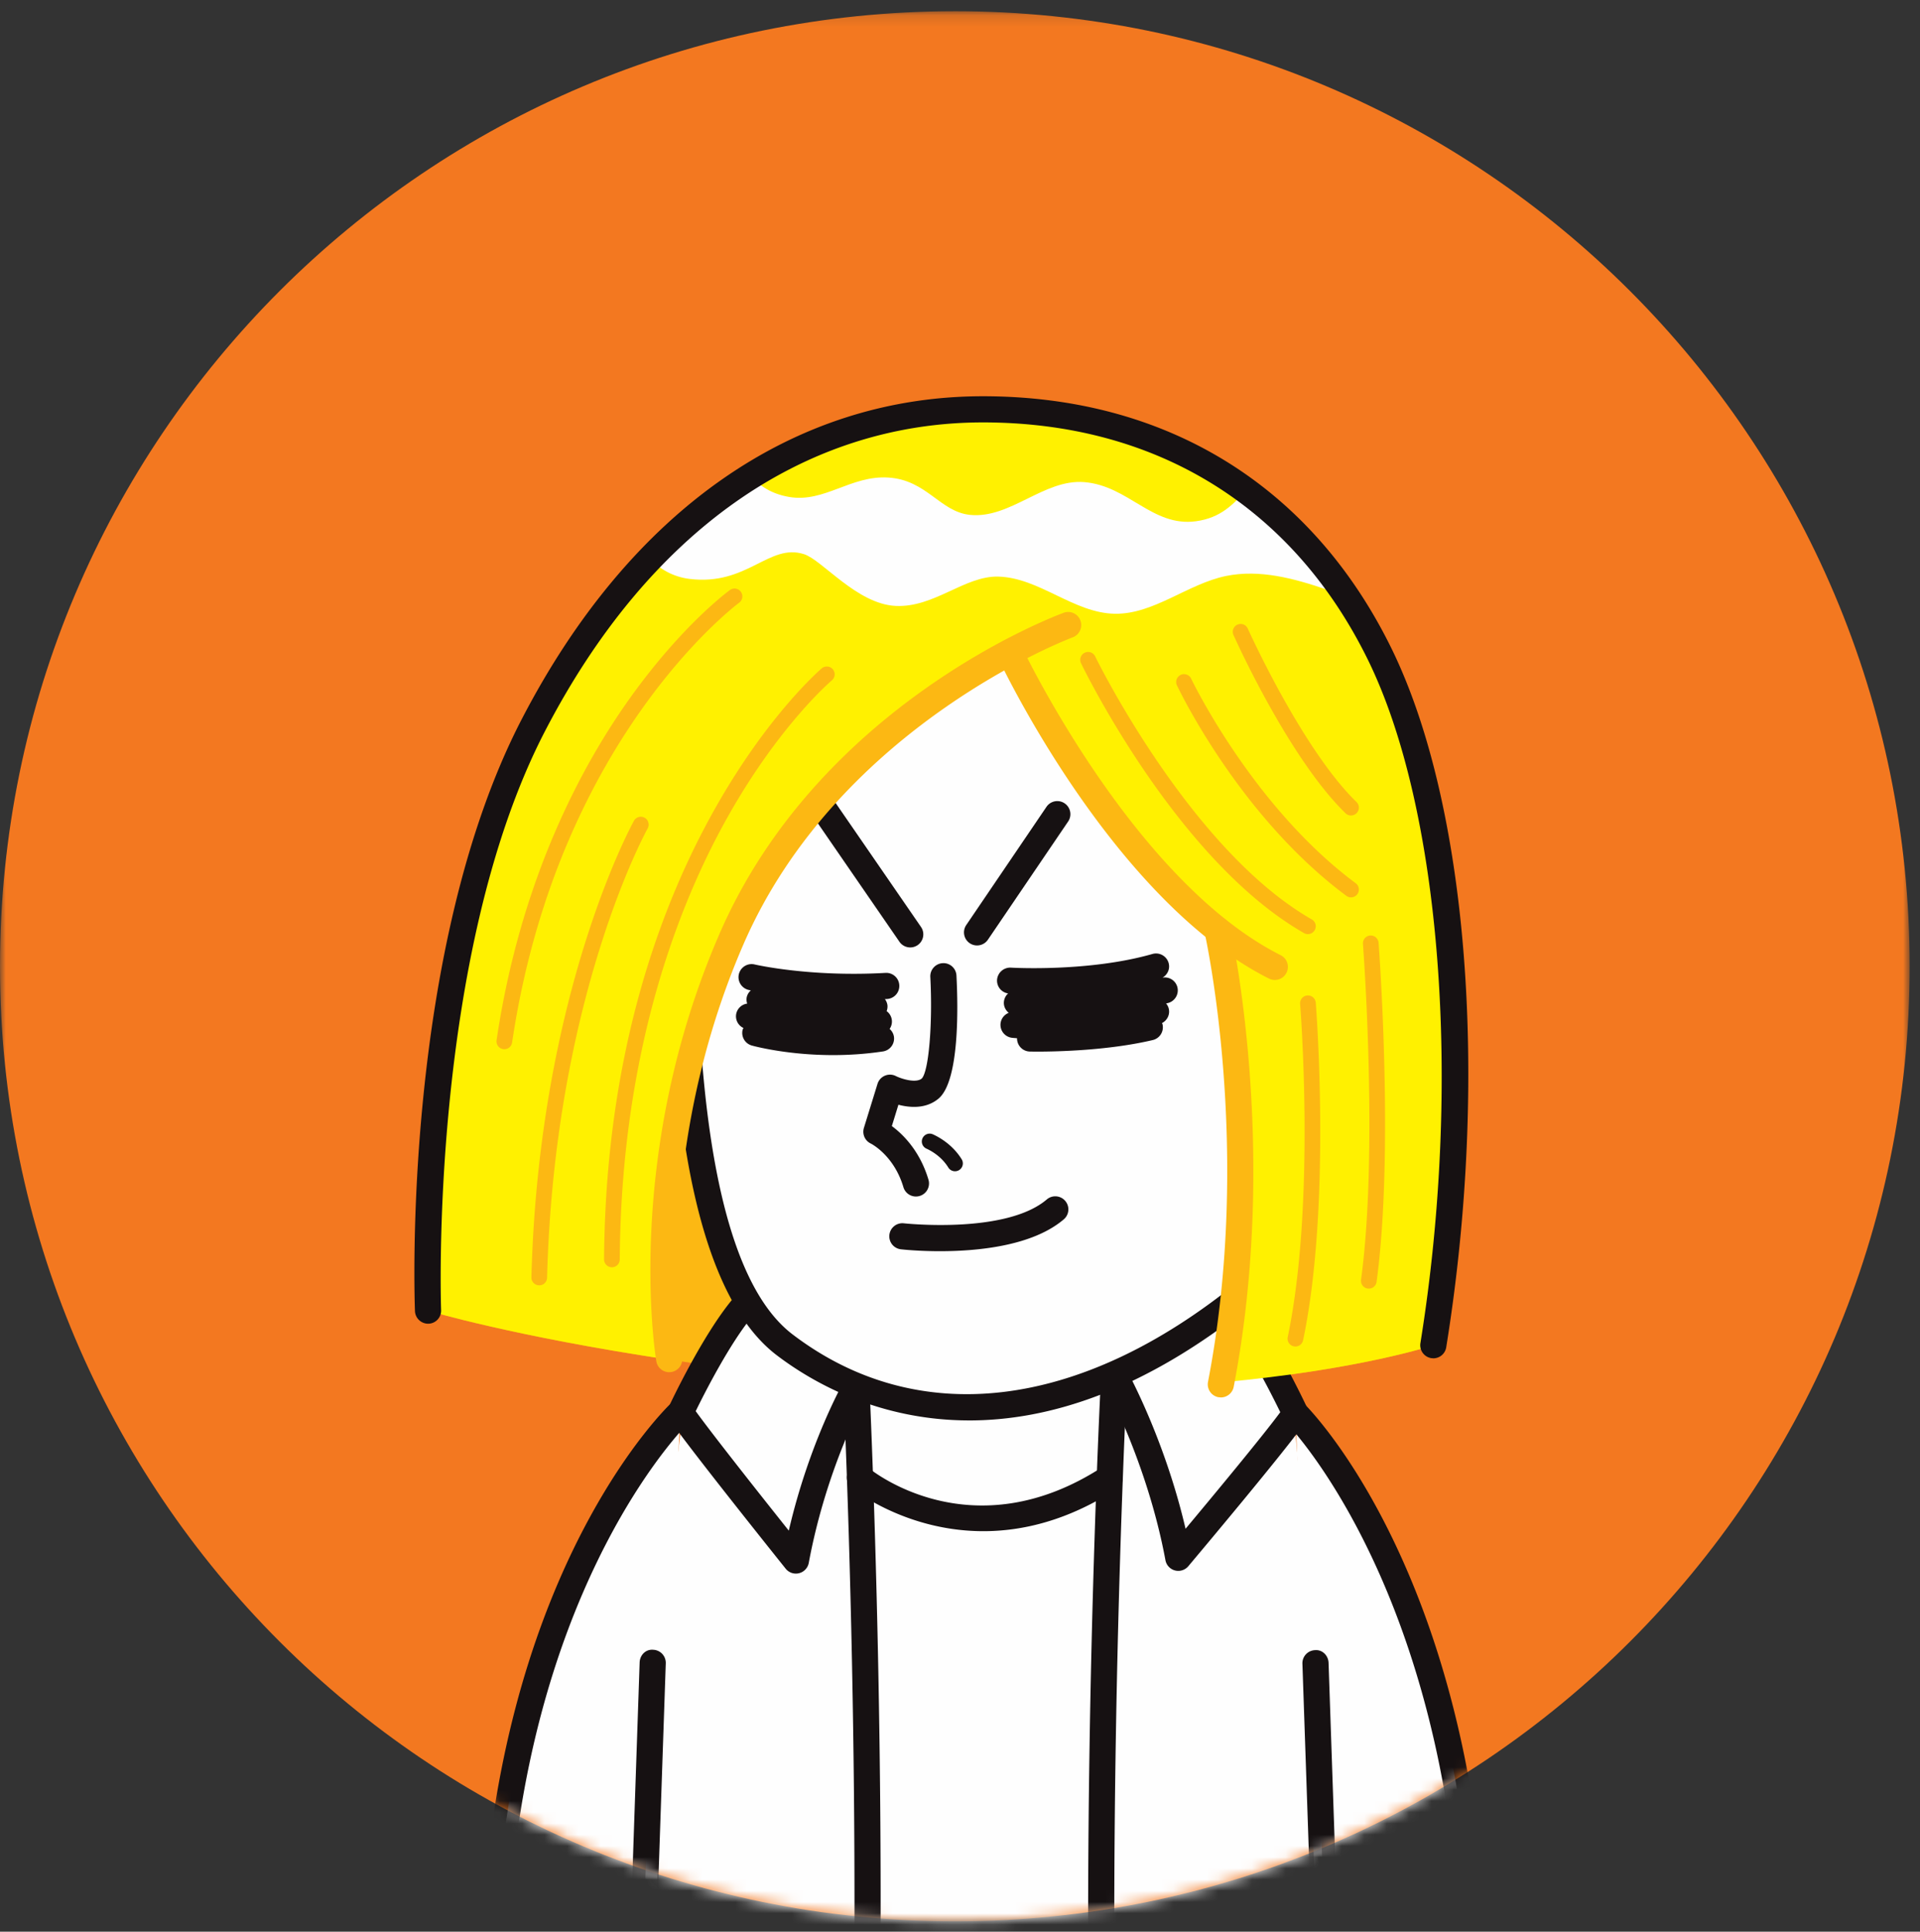 <svg xmlns="http://www.w3.org/2000/svg" xmlns:xlink="http://www.w3.org/1999/xlink" width="171" height="172" viewBox="0 0 171 172">
    <rect x="0" y="0" width="171" height="172" fill="#333333" stroke="none"/>
    <defs>
        <path id="a" d="M0 .136h170.078v170.079H0z"/>
        <path id="c" d="M0 85.176c0 46.966 38.074 85.038 85.039 85.038 46.967 0 85.039-38.072 85.039-85.038 0-46.966-38.072-85.039-85.039-85.039C38.074.137 0 38.21 0 85.176"/>
        <path id="e" d="M0 85.176c0 46.966 38.074 85.038 85.039 85.038 46.967 0 85.039-38.072 85.039-85.038 0-46.966-38.072-85.039-85.039-85.039C38.074.137 0 38.21 0 85.176"/>
        <path id="g" d="M0 85.176c0 46.966 38.074 85.038 85.039 85.038 46.967 0 85.039-38.072 85.039-85.038 0-46.966-38.072-85.039-85.039-85.039C38.074.137 0 38.21 0 85.176z"/>
        <path id="i" d="M0 85.176c0 46.966 38.074 85.038 85.039 85.038 46.967 0 85.039-38.072 85.039-85.038 0-46.966-38.072-85.039-85.039-85.039C38.074.137 0 38.21 0 85.176"/>
        <path id="k" d="M0 85.176c0 46.966 38.074 85.038 85.039 85.038 46.967 0 85.039-38.072 85.039-85.038 0-46.966-38.072-85.039-85.039-85.039C38.074.137 0 38.21 0 85.176"/>
        <path id="m" d="M0 85.176c0 46.966 38.074 85.038 85.039 85.038 46.967 0 85.039-38.072 85.039-85.038 0-46.966-38.072-85.039-85.039-85.039C38.074.137 0 38.21 0 85.176"/>
        <path id="o" d="M0 85.176c0 46.966 38.074 85.038 85.039 85.038 46.967 0 85.039-38.072 85.039-85.038 0-46.966-38.072-85.039-85.039-85.039C38.074.137 0 38.21 0 85.176z"/>
    </defs>
    <g fill="none" fill-rule="evenodd">
        <g transform="translate(0 .864)">
            <mask id="b" fill="#fff">
                <use xlink:href="#a"/>
            </mask>
            <path fill="#F37820" d="M85.04.136C38.072.136 0 38.209 0 85.176c0 46.966 38.073 85.039 85.04 85.039 46.965 0 85.038-38.073 85.038-85.04 0-46.966-38.073-85.04-85.039-85.04" mask="url(#b)"/>
        </g>
        <g transform="translate(0 .864)">
            <mask id="d" fill="#fff">
                <use xlink:href="#c"/>
            </mask>
            <path fill="#FCB813" d="M127.654 118.915c3.55-22.003 2.326-47.116-4.802-61.591-7.54-15.311-21.032-21.742-35.31-21.742-14.279 0-29.444 7.67-40.044 28.132-10.602 20.463-9.376 52.121-9.376 52.121s10.655 3.231 30.321 5.544c38.434 4.517 59.211-2.464 59.211-2.464" mask="url(#d)"/>
            <mask id="f" fill="#fff">
                <use xlink:href="#e"/>
            </mask>
            <path fill="#FEFEFE" d="M115.373 124.993s12.023 10.581 15.429 40.67c2.755 24.335.28 42.88.28 42.88s-4.121 1.296-12.216.665" mask="url(#f)"/>
            <mask id="h" fill="#fff">
                <use xlink:href="#g"/>
            </mask>
            <path fill="#161112" d="M123.173 210.546c-1.311 0-2.777-.051-4.397-.178a1.165 1.165 0 0 1-1.071-1.251 1.176 1.176 0 0 1 1.252-1.071c5.85.456 9.577-.127 11.055-.44.387-3.787 1.849-20.687-.368-41.822-2.885-27.496-14.971-39.845-15.093-39.966a1.165 1.165 0 0 1 1.642-1.652c.521.517 12.788 12.982 15.767 41.374 2.541 24.211.301 42.957.278 43.145a1.163 1.163 0 0 1-.807.968c-.142.045-2.913.893-8.258.893z" mask="url(#h)"/>
            <mask id="j" fill="#fff">
                <use xlink:href="#i"/>
            </mask>
            <path fill="#FEFEFE" d="M60.596 124.897s-12.7 10.677-16.105 40.765c-2.755 24.337-.28 42.88-.28 42.88s4.12 1.297 12.215.666" mask="url(#j)"/>
            <mask id="l" fill="#fff">
                <use xlink:href="#k"/>
            </mask>
            <path fill="#161112" d="M52.12 210.546c-5.346 0-8.116-.848-8.259-.893a1.162 1.162 0 0 1-.806-.968c-.023-.188-2.263-18.934.277-43.145 2.98-28.406 15.912-40.967 16.462-41.488a1.164 1.164 0 1 1 1.604 1.689c-.128.122-12.865 12.56-15.749 40.043-2.217 21.135-.756 38.035-.369 41.823 1.476.312 5.201.898 11.055.439.63-.043 1.202.43 1.252 1.07a1.164 1.164 0 0 1-1.07 1.252c-1.62.126-3.086.178-4.397.178" mask="url(#l)"/>
            <mask id="n" fill="#fff">
                <use xlink:href="#m"/>
            </mask>
            <path fill="#FEFEFE" d="M119.397 212.735l-2.237-65.503-1.962-22.535-5.569-9.449-43.431.242-5.32 8.963-2.746 22.744-2.235 65.503c9.902.474 19.706 4.1 19.706 4.1.492-5.868.854-12.06 1.11-18.355 6.363.465 13.896.684 21.883.232.251 6.228.608 12.352 1.093 18.158 0 0 9.806-3.625 19.708-4.1" mask="url(#n)"/>
            <mask id="p" fill="#fff">
                <use xlink:href="#o"/>
            </mask>
            <path fill="#FEFEFE" d="M77.145 134.234h20.922v-10.898H77.145z" mask="url(#p)"/>
            <path fill="#161112" d="M99.69 218a1.166 1.166 0 0 1-1.16-1.067c-3.332-39.705-.487-94.926-.459-95.479a1.164 1.164 0 1 1 2.326.122c-.028.545-2.794 54.246.331 93.669 2.962-.976 10.038-3.078 17.466-3.604l-2.198-64.37a1.165 1.165 0 0 1 1.125-1.204c.657-.059 1.18.482 1.204 1.124l2.234 65.505a1.163 1.163 0 0 1-1.106 1.203c-9.612.46-19.263 3.994-19.36 4.029a1.148 1.148 0 0 1-.404.072M75.603 217.965c-.136 0-.272-.023-.403-.072-.097-.035-9.76-3.57-19.36-4.03a1.164 1.164 0 0 1-1.108-1.203l2.236-65.503c.022-.642.533-1.184 1.203-1.125a1.165 1.165 0 0 1 1.124 1.204l-2.197 64.369c7.43.526 14.505 2.629 17.466 3.605 3.13-39.428.523-93.093.496-93.637a1.166 1.166 0 0 1 1.105-1.221 1.146 1.146 0 0 1 1.221 1.105c.029.553 2.709 55.737-.623 95.44a1.161 1.161 0 0 1-1.16 1.068" mask="url(#p)"/>
            <path fill="#161112" d="M104.942 139.007a1.164 1.164 0 0 1-1.145-.951c-1.64-8.826-5.542-15.904-5.58-15.974a1.166 1.166 0 0 1 2.035-1.134c.153.274 3.46 6.263 5.337 14.31 2.376-2.842 6.831-8.206 8.436-10.38-.818-1.68-3.209-6.42-5.285-8.878a1.164 1.164 0 1 1 1.78-1.504c2.737 3.243 5.78 9.73 5.907 10.004.173.37.14.803-.088 1.142-1.567 2.335-10.142 12.518-10.505 12.95a1.165 1.165 0 0 1-.892.415M70.885 139.249c-.35 0-.685-.156-.91-.436-.357-.446-8.768-10.944-10.326-13.267a1.164 1.164 0 0 1-.088-1.141c.12-.261 3.009-6.423 5.747-9.667a1.164 1.164 0 1 1 1.779 1.503c-2.064 2.446-4.336 6.927-5.126 8.545 1.59 2.199 5.946 7.696 8.29 10.639 1.838-7.896 4.869-13.229 5.01-13.474a1.164 1.164 0 1 1 2.02 1.16c-.036.064-3.614 6.374-5.251 15.187a1.167 1.167 0 0 1-1.145.951M87.584 135.473c-6.982 0-11.662-3.792-11.731-3.851a1.165 1.165 0 1 1 1.49-1.791c.398.33 9.298 7.434 20.857-.081a1.164 1.164 0 1 1 1.27 1.953c-4.344 2.825-8.403 3.77-11.886 3.77" mask="url(#p)"/>
            <path fill="#FEFEFE" d="M110.981 114.178c-16.812 13.675-31.454 12.047-41.104 4.696-9.649-7.35-8.823-34.7-9.025-37.356 0 0 8.941-24.286 24.367-24.286 15.428 0 27.987 18.05 27.987 28.622 0 10.573-2.225 28.324-2.225 28.324" mask="url(#p)"/>
            <path fill="#161112" d="M86.324 125.611c-8.146 0-14.08-3.47-17.152-5.81-8.987-6.847-9.327-29.115-9.438-36.43-.014-.862-.02-1.47-.043-1.766-.05-.64.431-1.2 1.072-1.249a1.176 1.176 0 0 1 1.25 1.073c.025.318.036.977.05 1.905.288 18.881 3.155 30.525 8.52 34.613 11.13 8.478 25.587 6.776 39.663-4.673a1.166 1.166 0 0 1 1.47 1.808c-9.815 7.983-18.415 10.53-25.392 10.53" mask="url(#p)"/>
            <path fill="#161112" d="M81.575 105.674a1.161 1.161 0 0 1-1.115-.832c-.847-2.85-2.88-3.872-2.9-3.882a1.164 1.164 0 0 1-.618-1.397l1.21-3.916a1.162 1.162 0 0 1 1.64-.696c.5.248 1.777.65 2.3.22.623-.628.984-4.86.765-9.05a1.164 1.164 0 0 1 1.103-1.223 1.156 1.156 0 0 1 1.224 1.1c.145 2.777.281 9.4-1.604 10.965-1.109.923-2.54.807-3.564.539l-.586 1.9c.971.716 2.495 2.194 3.262 4.776a1.164 1.164 0 0 1-1.117 1.496" mask="url(#p)"/>
            <path fill="#161112" d="M85.055 103.426a.702.702 0 0 1-.596-.333c-.621-1.008-1.568-1.511-1.946-1.681-.352-.157-.51-.571-.352-.923.159-.352.572-.511.923-.352.496.223 1.74.885 2.566 2.223a.7.7 0 0 1-.595 1.066M83.713 110.543c-1.928 0-3.326-.151-3.477-.169a1.164 1.164 0 0 1-1.025-1.288 1.163 1.163 0 0 1 1.287-1.026c.09.008 9.11.986 12.748-2.138a1.165 1.165 0 0 1 1.518 1.767c-2.792 2.399-7.715 2.854-11.051 2.854M87.02 83.32a1.164 1.164 0 0 1-.963-1.819l7.153-10.536a1.165 1.165 0 0 1 1.928 1.308l-7.153 10.535a1.165 1.165 0 0 1-.966.511M81.067 83.496c-.369 0-.733-.176-.96-.504L71.67 70.745a1.164 1.164 0 1 1 1.918-1.322l8.437 12.247a1.164 1.164 0 0 1-.958 1.826M104.856 87.017a1.155 1.155 0 0 0-1.322-.83c.45-.261.694-.785.545-1.308a1.164 1.164 0 0 0-1.44-.8c-5.67 1.622-12.535 1.22-12.603 1.216a1.175 1.175 0 0 0-1.236 1.09 1.154 1.154 0 0 0 .986 1.207 1.152 1.152 0 0 0-.377.758c-.03.392.15.736.43.97a1.155 1.155 0 0 0-.728.946 1.164 1.164 0 0 0 1.038 1.278c.037.004.194.019.431.036-.01.64.496 1.17 1.136 1.185.047 0 .29.007.69.007 1.72 0 6.32-.097 10.265-1.03a1.166 1.166 0 0 0 .866-1.401l-.049-.105c.489-.257.754-.814.584-1.36a1.145 1.145 0 0 0-.216-.39l.178-.042c.62-.167.988-.806.822-1.427M78.864 85.763c-6.76.387-11.606-.74-11.654-.751a1.165 1.165 0 0 0-.54 2.267l.201.045a1.123 1.123 0 0 0-.365.6 1.13 1.13 0 0 0 .041.574 1.155 1.155 0 0 0-.978.912 1.147 1.147 0 0 0 .645 1.259l-.065.127c-.172.619.19 1.26.81 1.434.162.045 3.122.852 7.243.852 1.37 0 2.868-.09 4.433-.325a1.163 1.163 0 0 0 .98-1.324 1.15 1.15 0 0 0-.384-.681 1.149 1.149 0 0 0-.266-1.585 1.15 1.15 0 0 0 .075-.514 1.15 1.15 0 0 0-.23-.557l.187-.008a1.164 1.164 0 0 0 1.096-1.23 1.16 1.16 0 0 0-1.229-1.095" mask="url(#p)"/>
            <path fill="#FFF100" d="M122.853 57.324c-7.54-15.312-21.032-21.742-35.311-21.742s-29.444 7.67-40.044 28.132c-10.601 20.463-9.375 52.121-9.375 52.121s7.527 2.282 21.599 4.383l-.12-.065s-2.938-17.85 5.533-37.377c6.023-13.88 17.928-21.895 24.807-25.56l.93 1.842c2.326 4.452 8.865 15.96 17.564 22.856 4.27 20.773.734 38.433.333 40.311 12.404-1.135 18.885-3.31 18.885-3.31 3.55-22.003 2.327-47.116-4.801-61.59" mask="url(#p)"/>
            <path fill="#FEFEFE" d="M61.422 50.684c5.144.629 7.057-3.201 10.18-2.207 1.634.52 4.71 4.44 8.158 4.61 3.447.169 6.143-2.686 9.148-2.61 3.663.095 6.719 3.25 10.384 3.308 3.475.053 6.487-2.668 9.913-3.366 2.99-.608 6.052.223 8.92 1.2.603.207 1.174.38 1.73.532-2.57-3.807-5.59-6.882-8.92-9.318-1.08 1.187-2.205 2.422-4.434 2.717-3.885.513-5.99-3.163-9.932-3.486-3.586-.294-6.603 3.286-10.18 2.917-2.68-.277-3.841-3.108-7.271-3.323-3.33-.211-5.69 2.25-8.806 1.732-1.673-.278-2.671-1.037-3.453-1.862-3.102 1.924-6.116 4.355-8.982 7.352.895.937 2.069 1.623 3.545 1.804" mask="url(#p)"/>
            <path fill="#FCB813" d="M59.6 121.318c-.56 0-1.054-.404-1.147-.976-.123-.743-2.896-18.415 5.615-38.029 8.873-20.45 29.827-28.309 30.716-28.634a1.166 1.166 0 0 1 .799 2.188c-.208.076-20.912 7.861-29.38 27.373-8.238 18.991-5.481 36.55-5.452 36.724a1.164 1.164 0 0 1-.961 1.338l-.19.016z" mask="url(#p)"/>
            <path fill="#FCB813" d="M113.536 86.392c-.177 0-.355-.04-.523-.125C99.16 79.279 89.301 58.59 88.888 57.712a1.164 1.164 0 0 1 2.107-.992c.1.208 9.935 20.843 23.065 27.467a1.164 1.164 0 0 1-.524 2.205" mask="url(#p)"/>
            <path fill="#FCB813" d="M108.733 123.564l-.222-.02a1.165 1.165 0 0 1-.923-1.365c4-20.731-.258-39.803-.3-39.993a1.164 1.164 0 1 1 2.27-.52c.044.196 4.41 19.746.318 40.955a1.167 1.167 0 0 1-1.143.944M116.484 82.31a.692.692 0 0 1-.346-.093C104.925 75.81 96.646 58.946 96.3 58.232a.7.7 0 1 1 1.257-.61c.083.17 8.44 17.19 19.274 23.38.336.194.452.62.26.954a.697.697 0 0 1-.607.354M115.373 119.03l-.144-.015a.7.7 0 0 1-.541-.827c2.512-12.002 1.115-29.515 1.1-29.69a.7.7 0 0 1 1.394-.114c.014.177 1.427 17.892-1.125 30.09a.7.7 0 0 1-.684.556M121.911 113.877l-.095-.007a.697.697 0 0 1-.598-.786c1.558-11.467.183-29.717.17-29.899a.696.696 0 0 1 .642-.75.702.702 0 0 1 .75.642c.015.185 1.402 18.583-.178 30.195a.699.699 0 0 1-.69.605M120.323 79.038a.691.691 0 0 1-.416-.139c-9.489-7.049-14.875-18.294-15.1-18.769a.7.7 0 0 1 1.264-.598c.054.113 5.467 11.41 14.67 18.246a.698.698 0 0 1-.418 1.26M120.324 71.746a.69.69 0 0 1-.487-.198c-5.035-4.893-9.8-15.467-10-15.914a.7.7 0 0 1 1.274-.572c.048.108 4.858 10.78 9.7 15.484a.698.698 0 0 1-.487 1.2M54.499 111.974h-.005a.7.7 0 0 1-.694-.704c.237-36.221 19.2-52.467 19.39-52.626a.698.698 0 1 1 .897 1.072c-.046.039-4.719 4-9.358 12.302-4.281 7.66-9.41 20.69-9.532 39.262a.698.698 0 0 1-.698.694M48.027 113.584h-.02a.698.698 0 0 1-.679-.717c.664-25.4 9.07-40.533 9.153-40.683a.7.7 0 0 1 1.217.688c-.083.148-8.318 15.006-8.974 40.031a.698.698 0 0 1-.697.681M44.919 92.558l-.104-.008a.698.698 0 0 1-.588-.794c2.15-14.47 7.669-24.581 11.92-30.517 4.623-6.454 8.692-9.441 8.862-9.565a.698.698 0 1 1 .82 1.13c-.16.119-16.193 12.06-20.22 39.158a.698.698 0 0 1-.69.596" mask="url(#p)"/>
            <path fill="#161112" d="M127.656 120.08l-.187-.015a1.165 1.165 0 0 1-.964-1.336c3.731-23.136 1.844-47.606-4.698-60.89-6.697-13.602-18.867-21.092-34.265-21.092-15.968 0-29.822 9.768-39.01 27.503-10.34 19.958-9.259 51.227-9.246 51.541A1.164 1.164 0 0 1 38.167 117a1.176 1.176 0 0 1-1.209-1.119c-.05-1.305-1.115-32.202 9.506-52.7 9.608-18.548 24.196-28.763 41.078-28.763 16.333 0 29.244 7.953 36.356 22.393 6.842 13.896 8.77 38.347 4.906 62.291a1.164 1.164 0 0 1-1.148.98" mask="url(#p)"/>
        </g>
    </g>
</svg>
